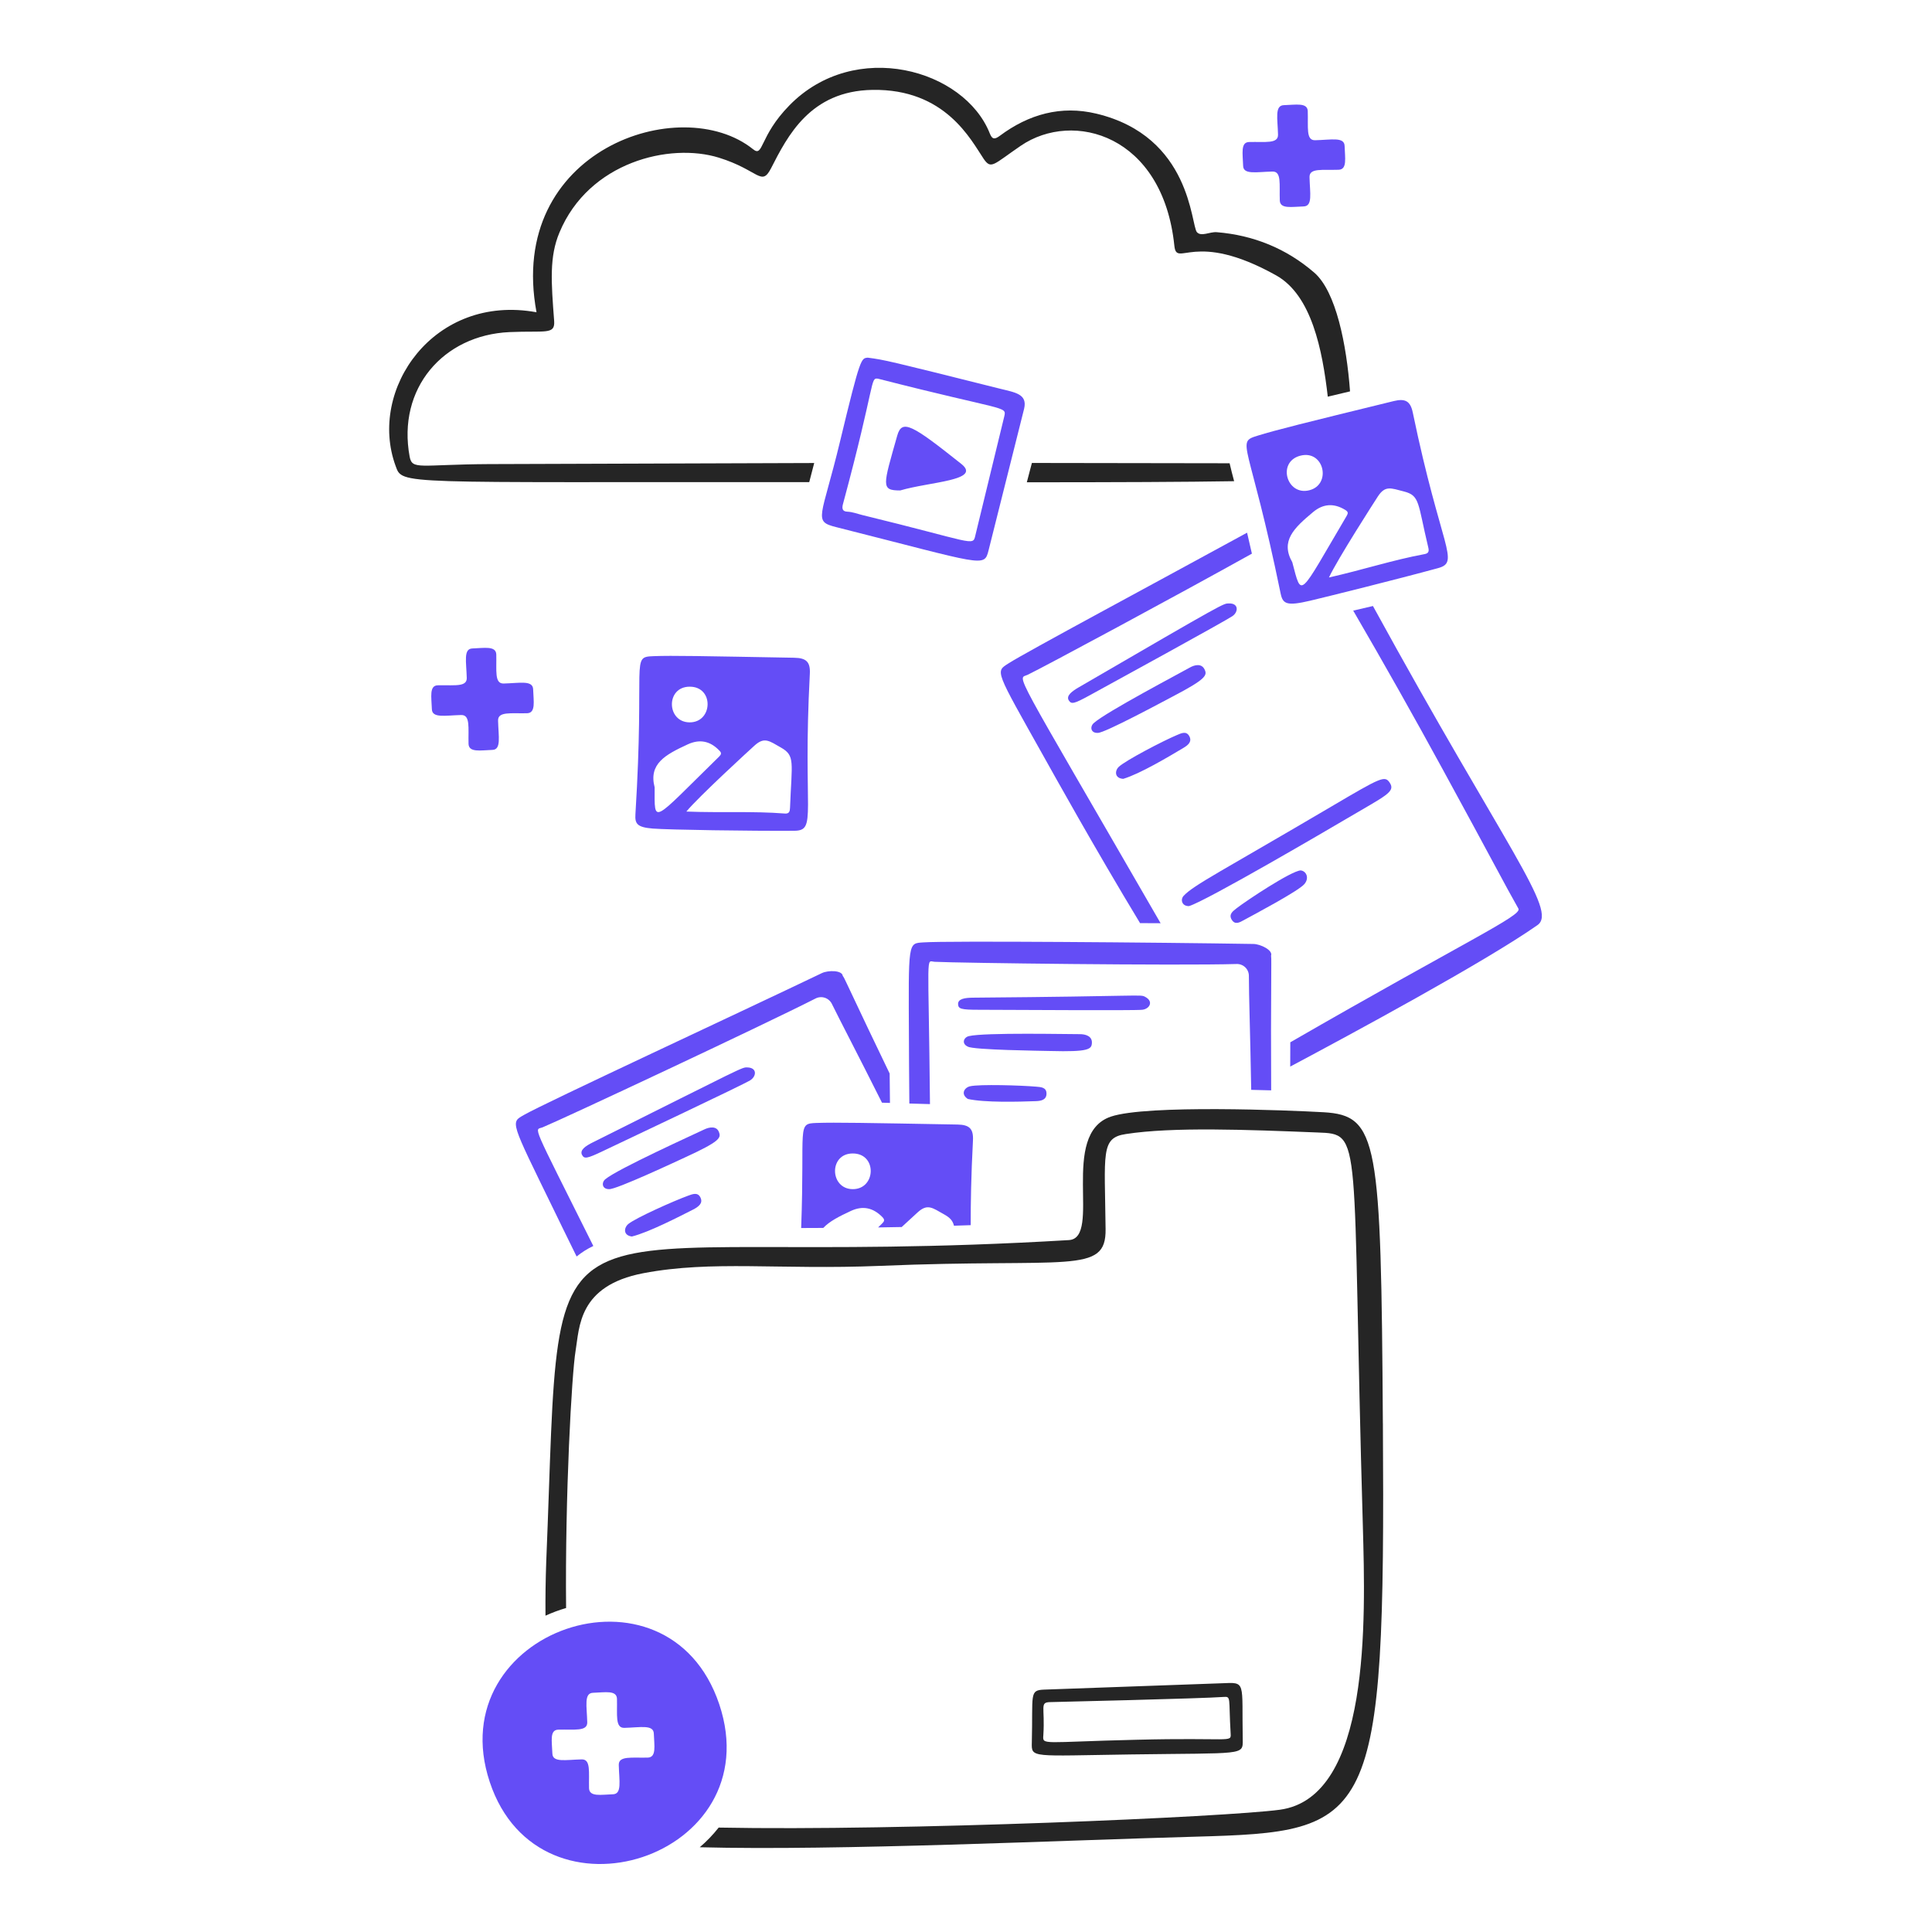 <svg width="120" height="120" viewBox="0 0 120 120" fill="none" xmlns="http://www.w3.org/2000/svg">
<path d="M73.852 56.279C73.409 56.292 73.3 55.874 73.52 55.639C74.151 54.965 75.839 54.132 82.729 50.075C85.796 48.268 86.017 48.154 86.323 48.622C86.693 49.188 86.057 49.423 83.639 50.851C82.688 51.412 74.911 55.972 73.852 56.279Z" fill="#644DF6"/>
<path d="M76.327 37.481C76.942 37.458 76.928 38.008 76.548 38.269C76.103 38.574 69.311 42.297 67.672 43.193C66.7 43.724 66.55 43.748 66.391 43.513C66.193 43.219 66.587 42.932 67.007 42.688C76.237 37.322 75.969 37.493 76.326 37.48L76.327 37.481Z" fill="#644DF6"/>
<path d="M68.189 45.52C67.745 45.544 67.686 45.14 67.93 44.917C68.675 44.234 73.372 41.767 73.889 41.47C74.209 41.285 74.627 41.2 74.812 41.568C74.997 41.937 74.954 42.16 72.781 43.292C72.336 43.523 68.595 45.544 68.189 45.52Z" fill="#644DF6"/>
<path d="M80.783 54.064C81.116 54.088 81.351 54.52 81.017 54.913C80.65 55.346 77.864 56.819 77.25 57.154C77.003 57.288 76.709 57.473 76.499 57.116C76.303 56.783 76.585 56.587 76.807 56.414C77.422 55.934 80.192 54.1 80.783 54.063L80.783 54.064Z" fill="#644DF6"/>
<path d="M69.765 48.376C69.211 48.339 69.238 47.862 69.494 47.625C69.929 47.223 72.237 46.018 73.102 45.655C73.372 45.542 73.678 45.385 73.865 45.717C74.06 46.063 73.79 46.282 73.52 46.444C72.605 46.992 70.799 48.068 69.765 48.376Z" fill="#644DF6"/>
<path d="M63.831 41.912C64.835 41.43 73.05 37.012 77.758 34.388C77.671 33.998 77.572 33.566 77.458 33.086C71.771 36.194 63.677 40.534 62.649 41.198C61.811 41.738 61.777 41.542 64.853 47.033C65.368 47.952 67.994 52.683 70.811 57.337C70.823 57.337 71.693 57.343 72.089 57.343C72.077 57.325 72.066 57.307 72.055 57.288C62.69 41.06 63.191 42.22 63.831 41.912Z" fill="#644DF6"/>
<path d="M85.276 37.64C84.878 37.736 84.466 37.833 84.05 37.926C85.953 41.195 87.811 44.489 89.622 47.809C92.615 53.287 93.51 55.032 94.313 56.439C94.558 56.869 91.103 58.42 80.143 64.739L80.138 66.248C83.848 64.273 92.218 59.759 95.494 57.461C96.78 56.56 93.566 52.775 85.275 37.639L85.276 37.64Z" fill="#644DF6"/>
<path d="M35.815 78.043C36.133 77.784 36.481 77.565 36.852 77.39C32.912 69.49 33.191 70.231 33.706 70.019C34.972 69.498 47.384 63.682 50.658 62.017C50.746 61.972 50.842 61.945 50.941 61.938C51.039 61.93 51.138 61.942 51.232 61.973C51.325 62.004 51.412 62.053 51.487 62.118C51.562 62.182 51.623 62.261 51.667 62.349C52.223 63.482 53.251 65.434 54.782 68.49L55.277 68.505L55.258 66.679C54.363 64.826 53.478 62.968 52.603 61.105C52.481 60.846 52.406 60.686 52.345 60.613C52.307 60.256 51.434 60.257 51.052 60.44C45.718 62.996 33.842 68.506 32.56 69.242C31.699 69.737 31.662 69.538 34.419 75.189C34.607 75.576 35.111 76.618 35.814 78.042L35.815 78.043Z" fill="#644DF6"/>
<path d="M46.423 66.3C47.039 66.317 46.99 66.855 46.595 67.101C46.14 67.385 39.133 70.691 37.448 71.496C36.45 71.973 36.292 71.988 36.156 71.742C35.985 71.433 36.377 71.175 36.821 70.954C46.361 66.187 46.066 66.291 46.423 66.3Z" fill="#644DF6"/>
<path d="M37.83 73.86C37.387 73.86 37.348 73.452 37.596 73.244C38.367 72.599 43.209 70.411 43.739 70.154C44.071 69.994 44.503 69.933 44.65 70.302C44.798 70.671 44.75 70.88 42.52 71.902C42.074 72.106 38.236 73.909 37.829 73.859L37.83 73.86Z" fill="#644DF6"/>
<path d="M39.245 76.802C38.692 76.728 38.754 76.25 39.024 76.026C39.482 75.647 41.856 74.587 42.742 74.266C43.013 74.168 43.336 74.031 43.505 74.377C43.68 74.733 43.394 74.931 43.124 75.091C42.151 75.584 40.292 76.544 39.246 76.802H39.245Z" fill="#644DF6"/>
<path d="M78.949 59.357C79.072 59.013 78.284 58.637 77.853 58.631C71.944 58.535 58.844 58.428 57.367 58.533C56.382 58.602 56.426 58.41 56.456 64.701C56.459 65.189 56.46 66.613 56.481 68.542C56.887 68.554 57.313 68.566 57.762 68.578C57.672 58.869 57.487 59.709 58.057 59.739C59.424 59.813 73.138 59.985 76.807 59.876C76.906 59.872 77.005 59.889 77.097 59.925C77.19 59.96 77.274 60.014 77.346 60.083C77.417 60.152 77.474 60.234 77.512 60.326C77.551 60.417 77.57 60.515 77.57 60.614C77.57 61.896 77.655 64.16 77.715 67.692C78.141 67.701 78.556 67.712 78.955 67.724C78.942 65.372 78.941 62.776 78.962 59.912C78.964 59.617 78.962 59.456 78.949 59.358L78.949 59.357Z" fill="#644DF6"/>
<path d="M71.131 61.918C71.671 62.204 71.402 62.668 70.946 62.719C70.417 62.778 62.661 62.719 60.79 62.719C59.681 62.719 59.531 62.657 59.509 62.386C59.48 62.029 59.953 61.972 60.445 61.967C71.132 61.881 70.81 61.748 71.131 61.918Z" fill="#644DF6"/>
<path d="M60.113 65.008C59.707 64.823 59.855 64.433 60.175 64.356C61.15 64.12 66.453 64.239 67.057 64.233C67.426 64.229 67.832 64.356 67.82 64.762C67.807 65.168 67.66 65.346 65.21 65.279C64.705 65.266 60.458 65.217 60.113 65.008Z" fill="#644DF6"/>
<path d="M60.113 68.258C59.645 67.951 59.905 67.551 60.248 67.471C60.83 67.334 63.424 67.413 64.36 67.495C64.655 67.521 65 67.532 65 67.926C65 68.32 64.656 68.382 64.348 68.394C63.265 68.434 61.159 68.492 60.113 68.258Z" fill="#644DF6"/>
<path d="M51.136 76.269C51.521 75.854 52.138 75.545 52.849 75.214C53.588 74.87 54.234 75.011 54.806 75.596C54.965 75.758 54.931 75.856 54.794 75.99L54.541 76.238C55.019 76.231 55.507 76.223 56.006 76.213C56.335 75.907 56.666 75.603 56.998 75.301C57.611 74.745 57.909 75.017 58.635 75.424C58.993 75.624 59.173 75.806 59.253 76.132C59.595 76.121 59.941 76.109 60.292 76.097C60.29 74.766 60.316 73.051 60.432 70.844C60.471 70.105 60.211 69.86 59.471 69.847C53.685 69.743 51.9 69.71 50.731 69.748C49.466 69.79 49.997 69.881 49.762 76.275L51.134 76.269H51.136ZM52.96 71.644C54.499 71.638 54.413 73.873 52.96 73.86C51.532 73.847 51.47 71.65 52.96 71.644Z" fill="#644DF6"/>
<path d="M49.34 40.854C43.554 40.75 41.77 40.711 40.6 40.755C39.147 40.811 40.064 40.917 39.467 50.58C39.431 51.158 39.563 51.383 40.538 51.463C41.513 51.543 46.656 51.619 49.328 51.601C50.78 51.592 49.844 50.495 50.3 41.851C50.339 41.113 50.079 40.867 49.34 40.855L49.34 40.854ZM42.828 42.651C44.367 42.639 44.281 44.88 42.828 44.867C41.4 44.855 41.338 42.663 42.828 42.651ZM40.661 48.905C40.28 47.441 41.317 46.88 42.718 46.233C43.458 45.892 44.109 46.023 44.675 46.615C44.835 46.763 44.8 46.863 44.662 46.997C40.448 51.119 40.661 51.257 40.661 48.905V48.905ZM49.07 50.173C49.061 50.395 49.021 50.551 48.749 50.53C46.757 50.372 44.761 50.493 42.631 50.407C43.418 49.459 46.594 46.553 46.866 46.307C47.48 45.752 47.774 46.016 48.503 46.43C49.399 46.94 49.18 47.318 49.07 50.173Z" fill="#644DF6"/>
<path d="M77.188 108.06C77.126 104.379 77.422 104.489 75.871 104.551L64.852 104.945C63.917 104.983 64.163 105.217 64.089 108.208C64.064 109.218 64.003 109.058 70.269 108.971C77.274 108.873 77.2 109.045 77.188 108.061L77.188 108.06ZM70.577 108.06C64.705 108.196 64.754 108.417 64.804 107.777C64.915 106.016 64.558 105.733 65.234 105.721C65.247 105.721 74.738 105.499 75.982 105.401C76.487 105.364 76.303 105.425 76.438 107.678C76.475 108.257 76.45 107.912 70.577 108.06Z" fill="#252525"/>
<path d="M85.892 88.412C85.781 70.807 85.597 69.28 82.211 69.083C80.057 68.96 71.23 68.603 69.002 69.354C65.776 70.438 68.46 76.901 66.392 77.024C32.401 79.055 34.974 71.779 33.928 96.992C33.888 98.112 33.872 99.232 33.881 100.352C34.296 100.163 34.723 100.004 35.161 99.877C35.092 92.864 35.511 85.352 35.75 83.906C35.996 82.441 35.91 79.856 39.96 79.081C44.232 78.268 48.393 78.883 54.672 78.625C66.392 78.132 68.707 79.192 68.67 76.347C68.621 71.62 68.35 70.672 69.926 70.438C72.844 69.983 77.497 70.168 81.818 70.34C84.7 70.451 83.936 70.266 84.65 94.826C84.81 100.601 85.142 111.643 79.492 112.406C76.18 112.856 56.032 113.736 44.638 113.514C44.288 113.959 43.894 114.368 43.463 114.736C52.056 114.961 66.116 114.301 74.21 114.081C85.303 113.773 86.054 113.429 85.894 88.412L85.892 88.412Z" fill="#252525"/>
<path d="M64.093 28.754C63.997 29.126 63.891 29.527 63.778 29.956C69.392 29.954 73.597 29.938 76.654 29.888C76.554 29.519 76.46 29.147 76.373 28.774L64.094 28.755L64.093 28.754Z" fill="#252525"/>
<path d="M81.632 16.934C79.909 15.444 77.865 14.607 75.575 14.422C75.145 14.385 74.615 14.718 74.344 14.422C73.963 13.991 74 8.476 68.102 7.06C65.899 6.531 63.892 7.097 62.095 8.439C61.774 8.673 61.627 8.661 61.479 8.291C59.903 4.303 53.108 2.381 49.033 6.543C47.137 8.475 47.432 9.806 46.768 9.264C42.286 5.669 31.441 9.313 33.324 19.396C26.947 18.226 22.835 24.197 24.571 28.937C25.014 30.143 24.533 29.921 50.03 29.947H50.263C50.355 29.589 50.459 29.195 50.572 28.759L30.344 28.826C26.085 28.851 25.604 29.207 25.445 28.37C24.657 24.135 27.526 20.811 31.649 20.627C33.878 20.528 34.481 20.812 34.42 19.937C34.235 17.512 34.112 15.949 34.752 14.434C36.574 10.064 41.597 8.845 44.65 9.793C47.137 10.568 47.285 11.615 47.888 10.458C48.91 8.464 50.313 5.645 54.191 5.583C58.722 5.509 60.31 8.697 61.098 9.867C61.566 10.544 61.689 10.225 63.4 9.055C66.663 6.827 72.227 8.377 72.941 15.259C73.089 16.675 74.135 14.238 79.269 17.107C81.469 18.343 82.135 21.729 82.471 24.638C82.904 24.536 83.364 24.426 83.853 24.309C83.639 21.404 82.984 18.105 81.632 16.934V16.934Z" fill="#252525"/>
<path d="M81.381 37.31C79.91 37.656 79.676 37.517 79.54 36.853C77.594 27.364 76.72 27.493 78.099 27.065C79.219 26.717 80.939 26.287 86.569 24.911C87.283 24.736 87.603 24.911 87.751 25.625C89.508 34.096 90.718 34.906 89.315 35.289C86.753 35.988 82.417 37.065 81.381 37.31ZM82.544 35.868C84.625 35.4 86.519 34.779 88.49 34.415C88.76 34.366 88.762 34.205 88.711 33.997C88.046 31.224 88.206 30.784 87.197 30.525C86.384 30.316 86.038 30.142 85.584 30.833C85.399 31.115 83.073 34.735 82.544 35.868ZM80.266 34.92C80.869 37.198 80.647 37.118 83.639 32.051C83.74 31.88 83.752 31.791 83.553 31.67C82.856 31.244 82.189 31.279 81.559 31.805C80.37 32.797 79.515 33.603 80.266 34.919V34.92ZM81.325 30.451C82.729 30.094 82.236 27.902 80.747 28.309C79.306 28.703 79.922 30.808 81.325 30.451Z" fill="#644DF6"/>
<path d="M62.083 24.136C55.131 22.394 54.942 22.351 53.896 22.215C53.489 22.264 53.449 22.127 52.172 27.435C51.023 32.211 50.473 32.372 51.938 32.741C61.196 35.078 61.122 35.278 61.405 34.169L63.609 25.391C63.83 24.467 63.056 24.379 62.083 24.136ZM62.378 25.859C62.378 25.871 60.58 33.245 60.58 33.259C60.42 33.961 60.5 33.679 53.563 31.991C53.255 31.916 52.96 31.795 52.627 31.781C52.332 31.769 52.28 31.596 52.357 31.313C54.411 23.7 54.031 23.447 54.536 23.521C62.464 25.552 62.525 25.207 62.378 25.859Z" fill="#644DF6"/>
<path d="M55.915 30.463C54.696 30.463 54.845 30.181 55.73 27.053C56.026 26.006 56.662 26.393 59.706 28.813C61.009 29.849 57.736 29.921 55.914 30.463H55.915V30.463Z" fill="#644DF6"/>
<path d="M44.675 105.856C41.486 96.352 27.292 101.276 30.419 110.682C33.521 120.038 47.863 115.373 44.675 105.856ZM40.243 109.168C39.233 109.193 38.42 109.045 38.433 109.624C38.458 110.633 38.642 111.433 38.063 111.446C37.325 111.47 36.611 111.618 36.586 111.076C36.562 110.066 36.709 109.267 36.131 109.279C35.121 109.303 34.321 109.488 34.309 108.909C34.284 108.158 34.124 107.444 34.678 107.432C35.687 107.407 36.487 107.555 36.475 106.976C36.451 105.967 36.254 105.154 36.844 105.142C37.583 105.118 38.297 104.969 38.321 105.511C38.346 106.521 38.198 107.333 38.777 107.321C39.786 107.296 40.599 107.099 40.611 107.69C40.636 108.429 40.783 109.143 40.241 109.168L40.243 109.168Z" fill="#644DF6"/>
<path d="M77.582 8.82C78.592 8.796 79.393 8.944 79.38 8.365C79.357 7.355 79.159 6.547 79.75 6.531C80.488 6.511 81.208 6.358 81.227 6.901C81.262 7.91 81.104 8.723 81.682 8.71C82.692 8.687 83.501 8.488 83.516 9.067C83.537 9.805 83.689 10.525 83.147 10.544C82.138 10.58 81.324 10.421 81.337 11C81.36 12.01 81.547 12.806 80.968 12.822C80.229 12.842 79.509 12.995 79.49 12.452C79.455 11.443 79.613 10.642 79.035 10.655C78.025 10.678 77.228 10.864 77.213 10.298C77.192 9.547 77.041 8.833 77.582 8.821V8.82Z" fill="#644DF6"/>
<path d="M33.115 42.824C33.102 42.233 32.29 42.43 31.28 42.455C30.702 42.467 30.85 41.654 30.825 40.645C30.8 40.103 30.086 40.251 29.348 40.276C28.769 40.288 28.966 41.1 28.991 42.11C28.996 42.365 28.844 42.479 28.585 42.529C28.257 42.592 27.758 42.551 27.193 42.565C26.651 42.578 26.799 43.291 26.824 44.042C26.837 44.621 27.637 44.436 28.646 44.411C29.225 44.399 29.077 45.199 29.102 46.209C29.126 46.751 29.84 46.603 30.579 46.578C31.145 46.566 30.961 45.766 30.936 44.756C30.923 44.178 31.736 44.325 32.746 44.301C33.287 44.276 33.139 43.562 33.115 42.824Z" fill="#644DF6"/>
</svg>
